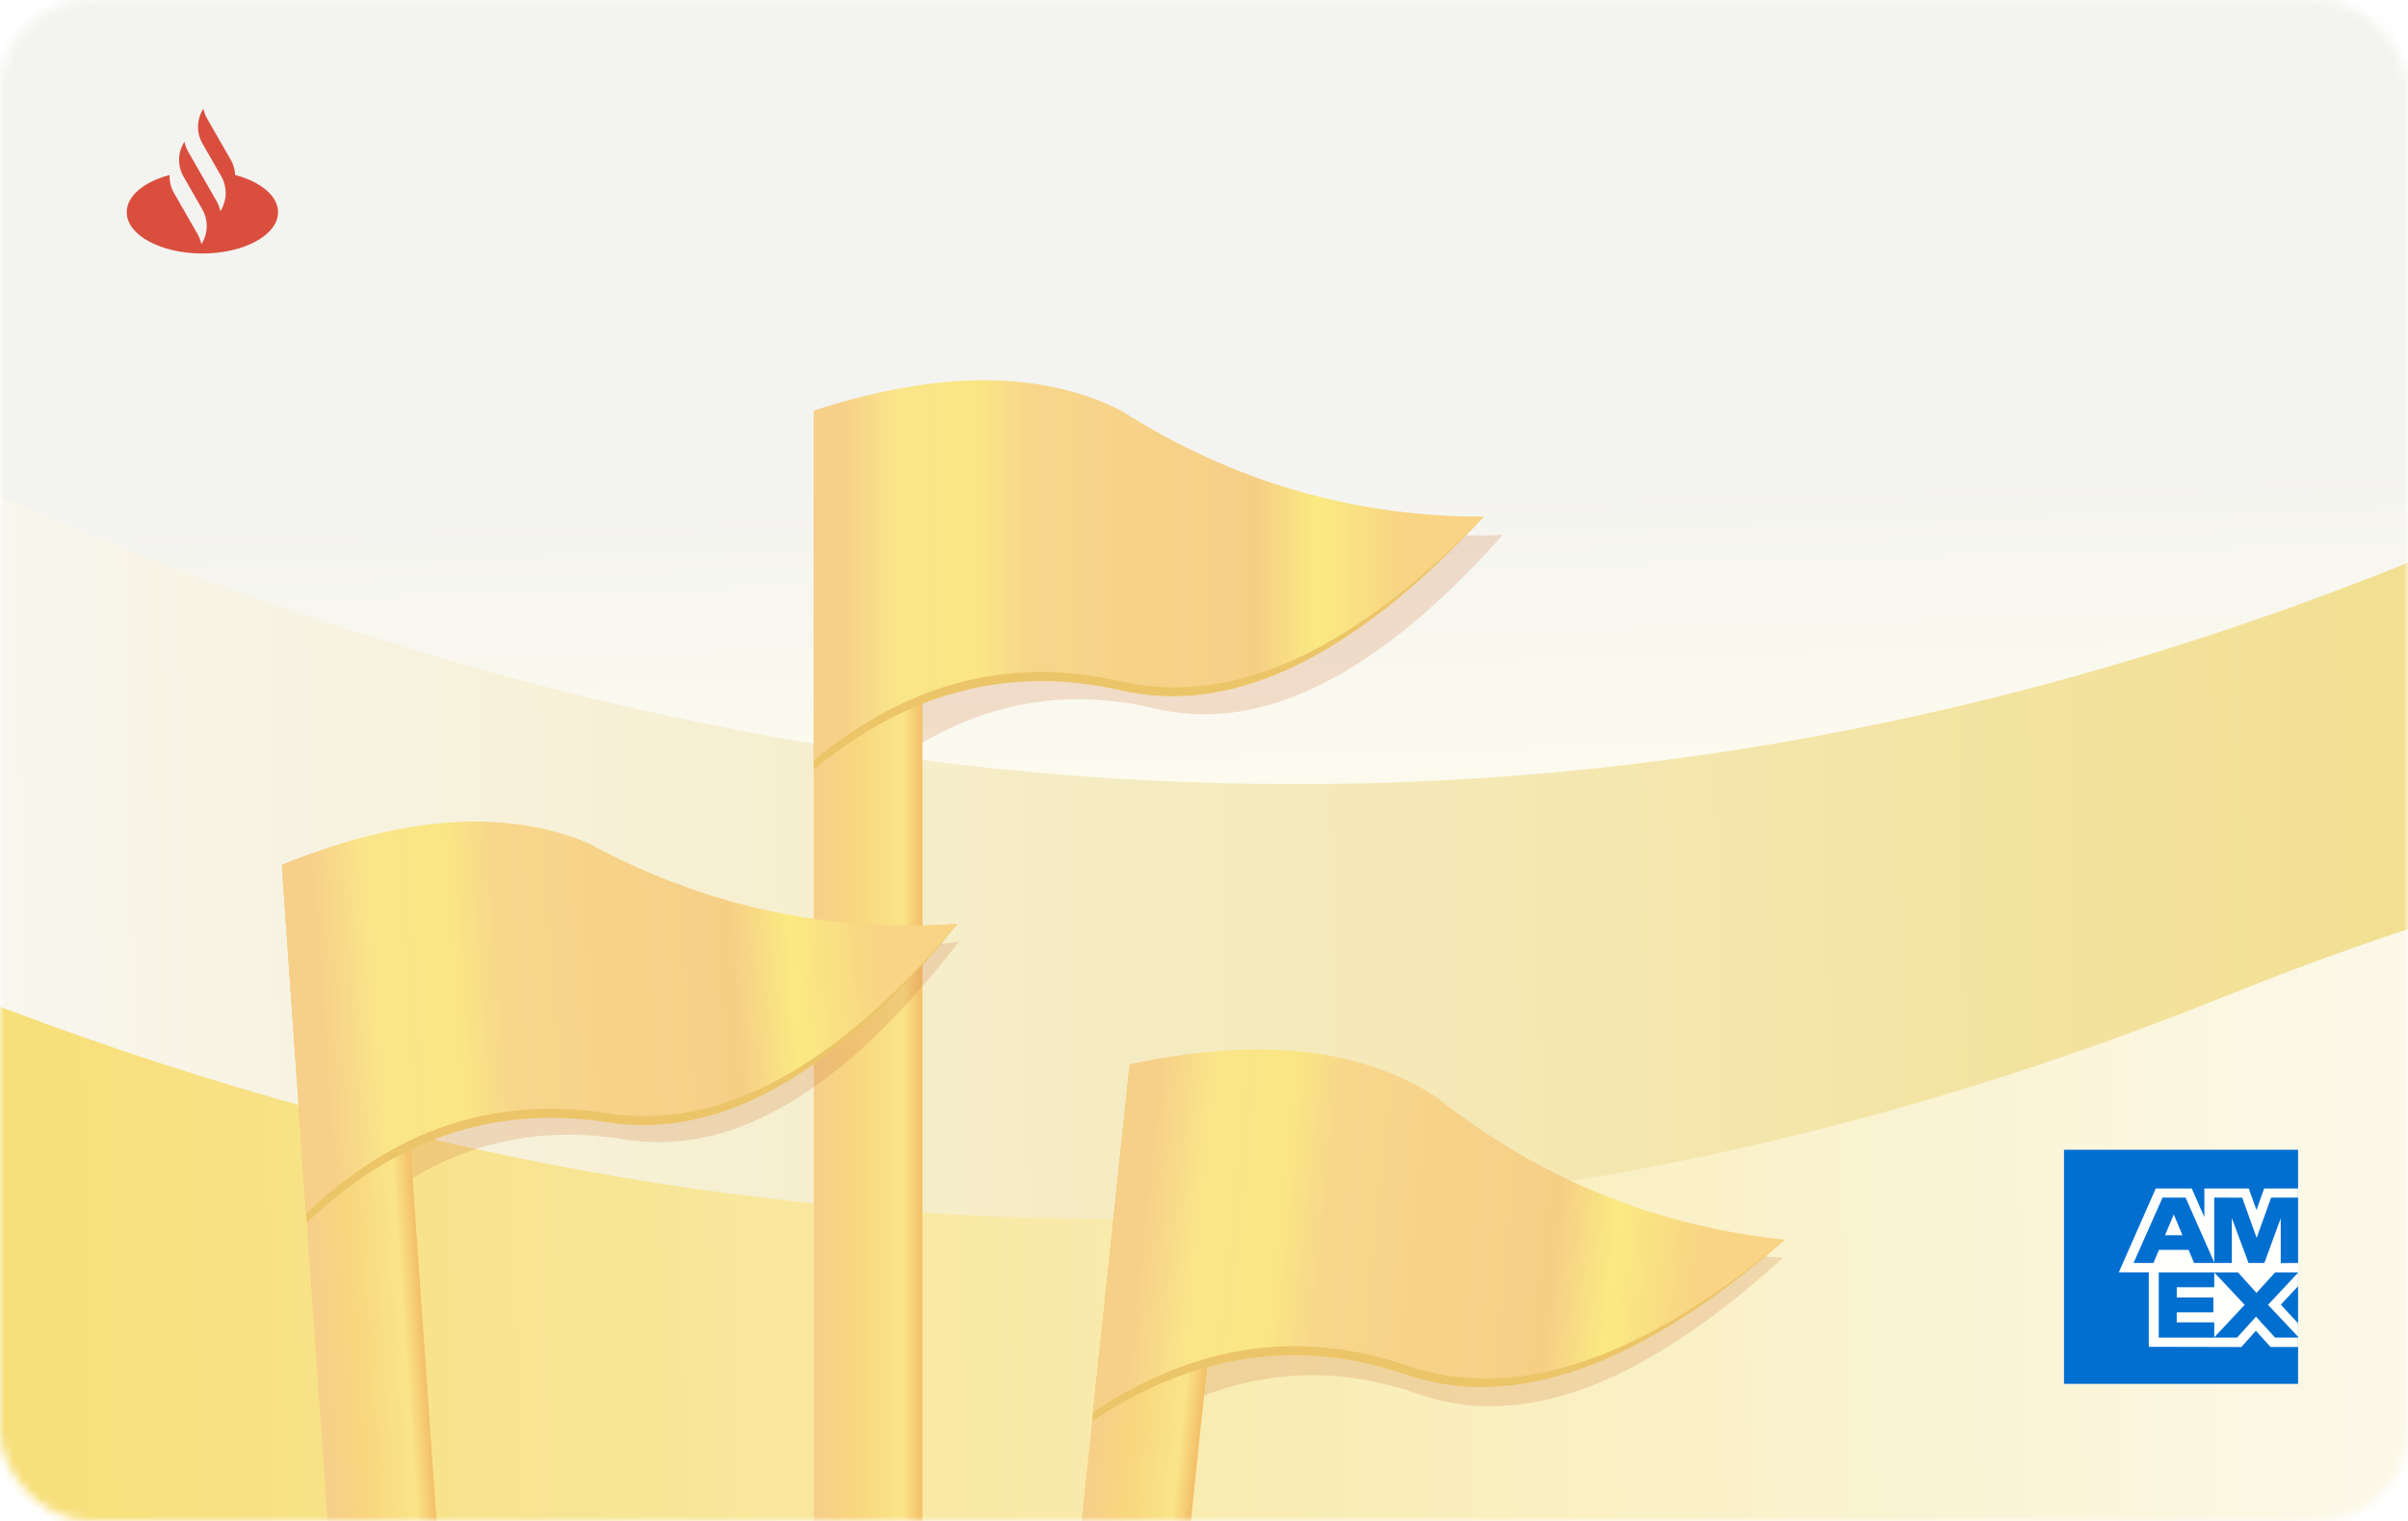 <svg xmlns="http://www.w3.org/2000/svg" xmlns:xlink="http://www.w3.org/1999/xlink" width="266" height="168" viewBox="0 0 266 168">
  <defs>
    <rect id="big---1.-front-a" width="266" height="168" x="0" y="0" rx="10"/>
    <linearGradient id="big---1.-front-c" x1="50.39%" x2="52.295%" y1="30.055%" y2="74.954%">
      <stop offset="0%" stop-color="#F3F3F0"/>
      <stop offset="47.238%" stop-color="#FDFBEF"/>
      <stop offset="51.865%" stop-color="#F5F0E1"/>
      <stop offset="70.555%" stop-color="#F5F0E1"/>
      <stop offset="100%" stop-color="#DAD5C4"/>
    </linearGradient>
    <linearGradient id="big---1.-front-d" x1="22.059%" x2="79.739%" y1="49.996%" y2="49.721%">
      <stop offset="0%" stop-color="#F8F6ED"/>
      <stop offset="100%" stop-color="#F2DF90"/>
    </linearGradient>
    <linearGradient id="big---1.-front-e" x1="22.335%" x2="79.739%" y1="49.995%" y2="49.744%">
      <stop offset="0%" stop-color="#F7DC6D"/>
      <stop offset="100%" stop-color="#FBF8E7"/>
    </linearGradient>
    <filter id="big---1.-front-f" width="125.4%" height="142.9%" x="-12.7%" y="-21.4%" filterUnits="objectBoundingBox">
      <feGaussianBlur in="SourceGraphic" stdDeviation="3"/>
    </filter>
    <linearGradient id="big---1.-front-g" x1="3.231%" x2="100%" y1="44.96%" y2="44.96%">
      <stop offset="0%" stop-color="#F6CF89"/>
      <stop offset="33.732%" stop-color="#F8D67E"/>
      <stop offset="81.566%" stop-color="#FAE489"/>
      <stop offset="100%" stop-color="#F3BF68"/>
    </linearGradient>
    <filter id="big---1.-front-h" width="108.1%" height="114.3%" x="-4.1%" y="-7.1%" filterUnits="objectBoundingBox">
      <feGaussianBlur in="SourceGraphic" stdDeviation="1"/>
    </filter>
    <linearGradient id="big---1.-front-i" x1="88.144%" x2="4.041%" y1="48.435%" y2="48.435%">
      <stop offset="0%" stop-color="#F8D484"/>
      <stop offset="15.657%" stop-color="#FAEA81"/>
      <stop offset="25.949%" stop-color="#F6CF87"/>
      <stop offset="66.38%" stop-color="#F7D68C"/>
      <stop offset="75.683%" stop-color="#FAE683"/>
      <stop offset="89.821%" stop-color="#FAE589"/>
      <stop offset="100%" stop-color="#F6CF89"/>
    </linearGradient>
    <filter id="big---1.-front-j" width="125.4%" height="142.9%" x="-12.7%" y="-21.4%" filterUnits="objectBoundingBox">
      <feGaussianBlur in="SourceGraphic" stdDeviation="3"/>
    </filter>
    <filter id="big---1.-front-k" width="108.1%" height="114.3%" x="-4.1%" y="-7.1%" filterUnits="objectBoundingBox">
      <feGaussianBlur in="SourceGraphic" stdDeviation="1"/>
    </filter>
    <filter id="big---1.-front-l" width="125.4%" height="142.9%" x="-12.7%" y="-21.4%" filterUnits="objectBoundingBox">
      <feGaussianBlur in="SourceGraphic" stdDeviation="3"/>
    </filter>
    <filter id="big---1.-front-m" width="108.1%" height="114.3%" x="-4.1%" y="-7.1%" filterUnits="objectBoundingBox">
      <feGaussianBlur in="SourceGraphic" stdDeviation="1"/>
    </filter>
  </defs>
  <g fill="none" fill-rule="evenodd">
    <mask id="big---1.-front-b" fill="#fff">
      <use xlink:href="#big---1.-front-a"/>
    </mask>
    <g mask="url(#big---1.-front-b)">
      <g transform="translate(-107)">
        <rect width="266" height="168" x="107" fill="url(#big---1.-front-c)"/>
        <path fill="url(#big---1.-front-d)" d="M107,54.827 C197.522,94.613 286.189,97.06 373,62.167 C459.811,27.274 473.166,37.66 413.064,93.327 L373,125.831 C286.974,166.783 198.307,166.783 107,125.831 C15.693,84.879 3.042,72.804 69.049,89.604 L107,54.827 Z"/>
        <path fill="url(#big---1.-front-e)" d="M86.494,102.827 C177.016,142.613 265.683,145.06 352.494,110.167 C439.305,75.274 461.624,99.724 419.449,183.519 L359,177.975 C262.53,218.926 168.641,218.926 77.334,177.975 C-13.973,137.023 -23.57,123.566 48.543,137.604 L86.494,102.827 Z"/>
        <g transform="translate(137 42)">
          <g transform="rotate(6 -641.38 943.77)">
            <path fill="#CD7A41" fill-opacity=".619" d="M3,45 C12.968,36.373 23.831,33.46 35.587,36.262 C47.344,39.064 60.148,32.668 74,17.074 C60.148,17.741 47.344,14.17 35.587,6.362 C27.062,1.879 16.199,1.879 3,6.362 L3,45 Z" filter="url(#big---1.-front-f)" opacity=".6" style="mix-blend-mode:darken"/>
            <rect width="12" height="114" y="35" fill="url(#big---1.-front-g)"/>
            <path fill="#ECC568" d="M0,43 C10.389,34.373 21.711,31.46 33.964,34.262 C46.218,37.064 59.563,30.668 74,15.074 C59.563,15.741 46.218,12.17 33.964,4.362 C25.078,-0.121 13.757,-0.121 0,4.362 L0,43 Z" filter="url(#big---1.-front-h)"/>
            <path fill="url(#big---1.-front-i)" d="M0,42 C10.389,33.373 21.711,30.46 33.964,33.262 C46.218,36.064 59.563,30.002 74,15.074 C59.563,15.074 46.218,11.17 33.964,3.362 C25.078,-1.121 13.757,-1.121 0,3.362 L0,42 Z"/>
          </g>
          <g transform="translate(59.893)">
            <path fill="#CD7A41" fill-opacity=".619" d="M5.107,45 C15.075,36.373 25.937,33.46 37.694,36.262 C49.451,39.064 62.255,32.668 76.107,17.074 C62.255,17.741 49.451,14.17 37.694,6.362 C29.168,1.879 18.306,1.879 5.107,6.362 L5.107,45 Z" filter="url(#big---1.-front-j)" opacity=".6" style="mix-blend-mode:darken"/>
            <rect width="12" height="114" y="35" fill="url(#big---1.-front-g)"/>
            <path fill="#ECC568" d="M0,43 C10.389,34.373 21.711,31.46 33.964,34.262 C46.218,37.064 59.563,30.668 74,15.074 C59.563,15.741 46.218,12.17 33.964,4.362 C25.078,-0.121 13.757,-0.121 0,4.362 L0,43 Z" filter="url(#big---1.-front-k)"/>
            <path fill="url(#big---1.-front-i)" d="M0,42 C10.389,33.373 21.711,30.46 33.964,33.262 C46.218,36.064 59.563,30.002 74,15.074 C59.563,15.074 46.218,11.17 33.964,3.362 C25.078,-1.121 13.757,-1.121 0,3.362 L0,42 Z"/>
          </g>
          <g transform="rotate(-4 718.672 12.291)">
            <path fill="#CD7A41" fill-opacity=".619" d="M3,45 C12.968,36.373 23.831,33.46 35.587,36.262 C47.344,39.064 60.148,32.668 74,17.074 C60.148,17.741 47.344,14.17 35.587,6.362 C27.062,1.879 16.199,1.879 3,6.362 L3,45 Z" filter="url(#big---1.-front-l)" opacity=".6" style="mix-blend-mode:darken"/>
            <rect width="12" height="114" y="35" fill="url(#big---1.-front-g)"/>
            <path fill="#ECC568" d="M0,43 C10.389,34.373 21.711,31.46 33.964,34.262 C46.218,37.064 59.563,30.668 74,15.074 C59.563,15.741 46.218,12.17 33.964,4.362 C25.078,-0.121 13.757,-0.121 0,4.362 L0,43 Z" filter="url(#big---1.-front-m)"/>
            <path fill="url(#big---1.-front-i)" d="M0,42 C10.389,33.373 21.711,30.46 33.964,33.262 C46.218,36.064 59.563,30.002 74,15.074 C59.563,15.074 46.218,11.17 33.964,3.362 C25.078,-1.121 13.757,-1.121 0,3.362 L0,42 Z"/>
          </g>
        </g>
        <g transform="translate(335 127)">
          <polygon fill="#016FD0" points="0 25.856 25.856 25.856 25.856 0 0 0"/>
          <polyline fill="#FFFFFE" points="9.367 21.765 9.367 12.5 25.856 12.515 25.856 15.074 23.95 17.111 25.856 19.166 25.856 21.78 22.813 21.78 21.196 19.995 19.59 21.787 9.367 21.765"/>
          <polyline fill="#016FD0" points="10.468 20.749 10.468 13.52 16.598 13.52 16.598 15.185 12.453 15.185 12.453 16.316 16.499 16.316 16.499 17.954 12.453 17.954 12.453 19.064 16.598 19.064 16.598 20.749 10.468 20.749"/>
          <polyline fill="#016FD0" points="16.567 20.749 19.959 17.13 16.567 13.52 19.193 13.52 21.265 15.811 23.344 13.52 25.856 13.52 25.856 13.577 22.537 17.13 25.856 20.647 25.856 20.749 23.319 20.749 21.209 18.435 19.121 20.749 16.567 20.749"/>
          <polyline fill="#FFFFFE" points="10.136 4.277 14.111 4.277 15.507 7.447 15.507 4.277 20.414 4.277 21.26 6.652 22.109 4.277 25.856 4.277 25.856 13.542 6.053 13.542 10.136 4.277"/>
          <path fill="#016FD0" d="M10.888,5.283 L7.68,12.507 L9.881,12.507 L10.486,11.06 L13.765,11.06 L14.37,12.507 L16.624,12.507 L13.43,5.283 L10.888,5.283 Z M11.164,9.439 L12.126,7.14 L13.087,9.439 L11.164,9.439 L11.164,9.439 Z"/>
          <polyline fill="#016FD0" points="16.594 12.506 16.594 5.282 19.687 5.293 21.278 9.734 22.88 5.282 25.856 5.282 25.856 12.506 23.941 12.523 23.941 7.561 22.133 12.506 20.385 12.506 18.54 7.544 18.54 12.506 16.594 12.506"/>
        </g>
        <path fill="#DA4E3E" d="M132.978,19.329 C132.953,18.752 132.793,18.18 132.496,17.663 L129.88,13.103 C129.68,12.755 129.542,12.382 129.466,12 L129.356,12.19 C128.709,13.319 128.709,14.71 129.356,15.839 L131.45,19.487 C132.097,20.616 132.097,22.007 131.45,23.136 L131.34,23.326 C131.264,22.944 131.126,22.571 130.926,22.224 L129.01,18.883 L127.786,16.751 C127.587,16.403 127.449,16.03 127.372,15.648 L127.263,15.839 C126.618,16.964 126.616,18.349 127.257,19.476 L127.257,19.476 L129.356,23.136 C130.004,24.264 130.004,25.655 129.356,26.784 L129.247,26.975 C129.17,26.592 129.033,26.22 128.833,25.872 L126.217,21.311 C125.866,20.7 125.705,20.011 125.735,19.329 C122.933,20.065 121,21.629 121,23.44 C121,25.958 124.741,28 129.356,28 C133.971,28 137.713,25.958 137.713,23.44 C137.713,21.629 135.78,20.065 132.978,19.329"/>
      </g>
    </g>
  </g>
</svg>
